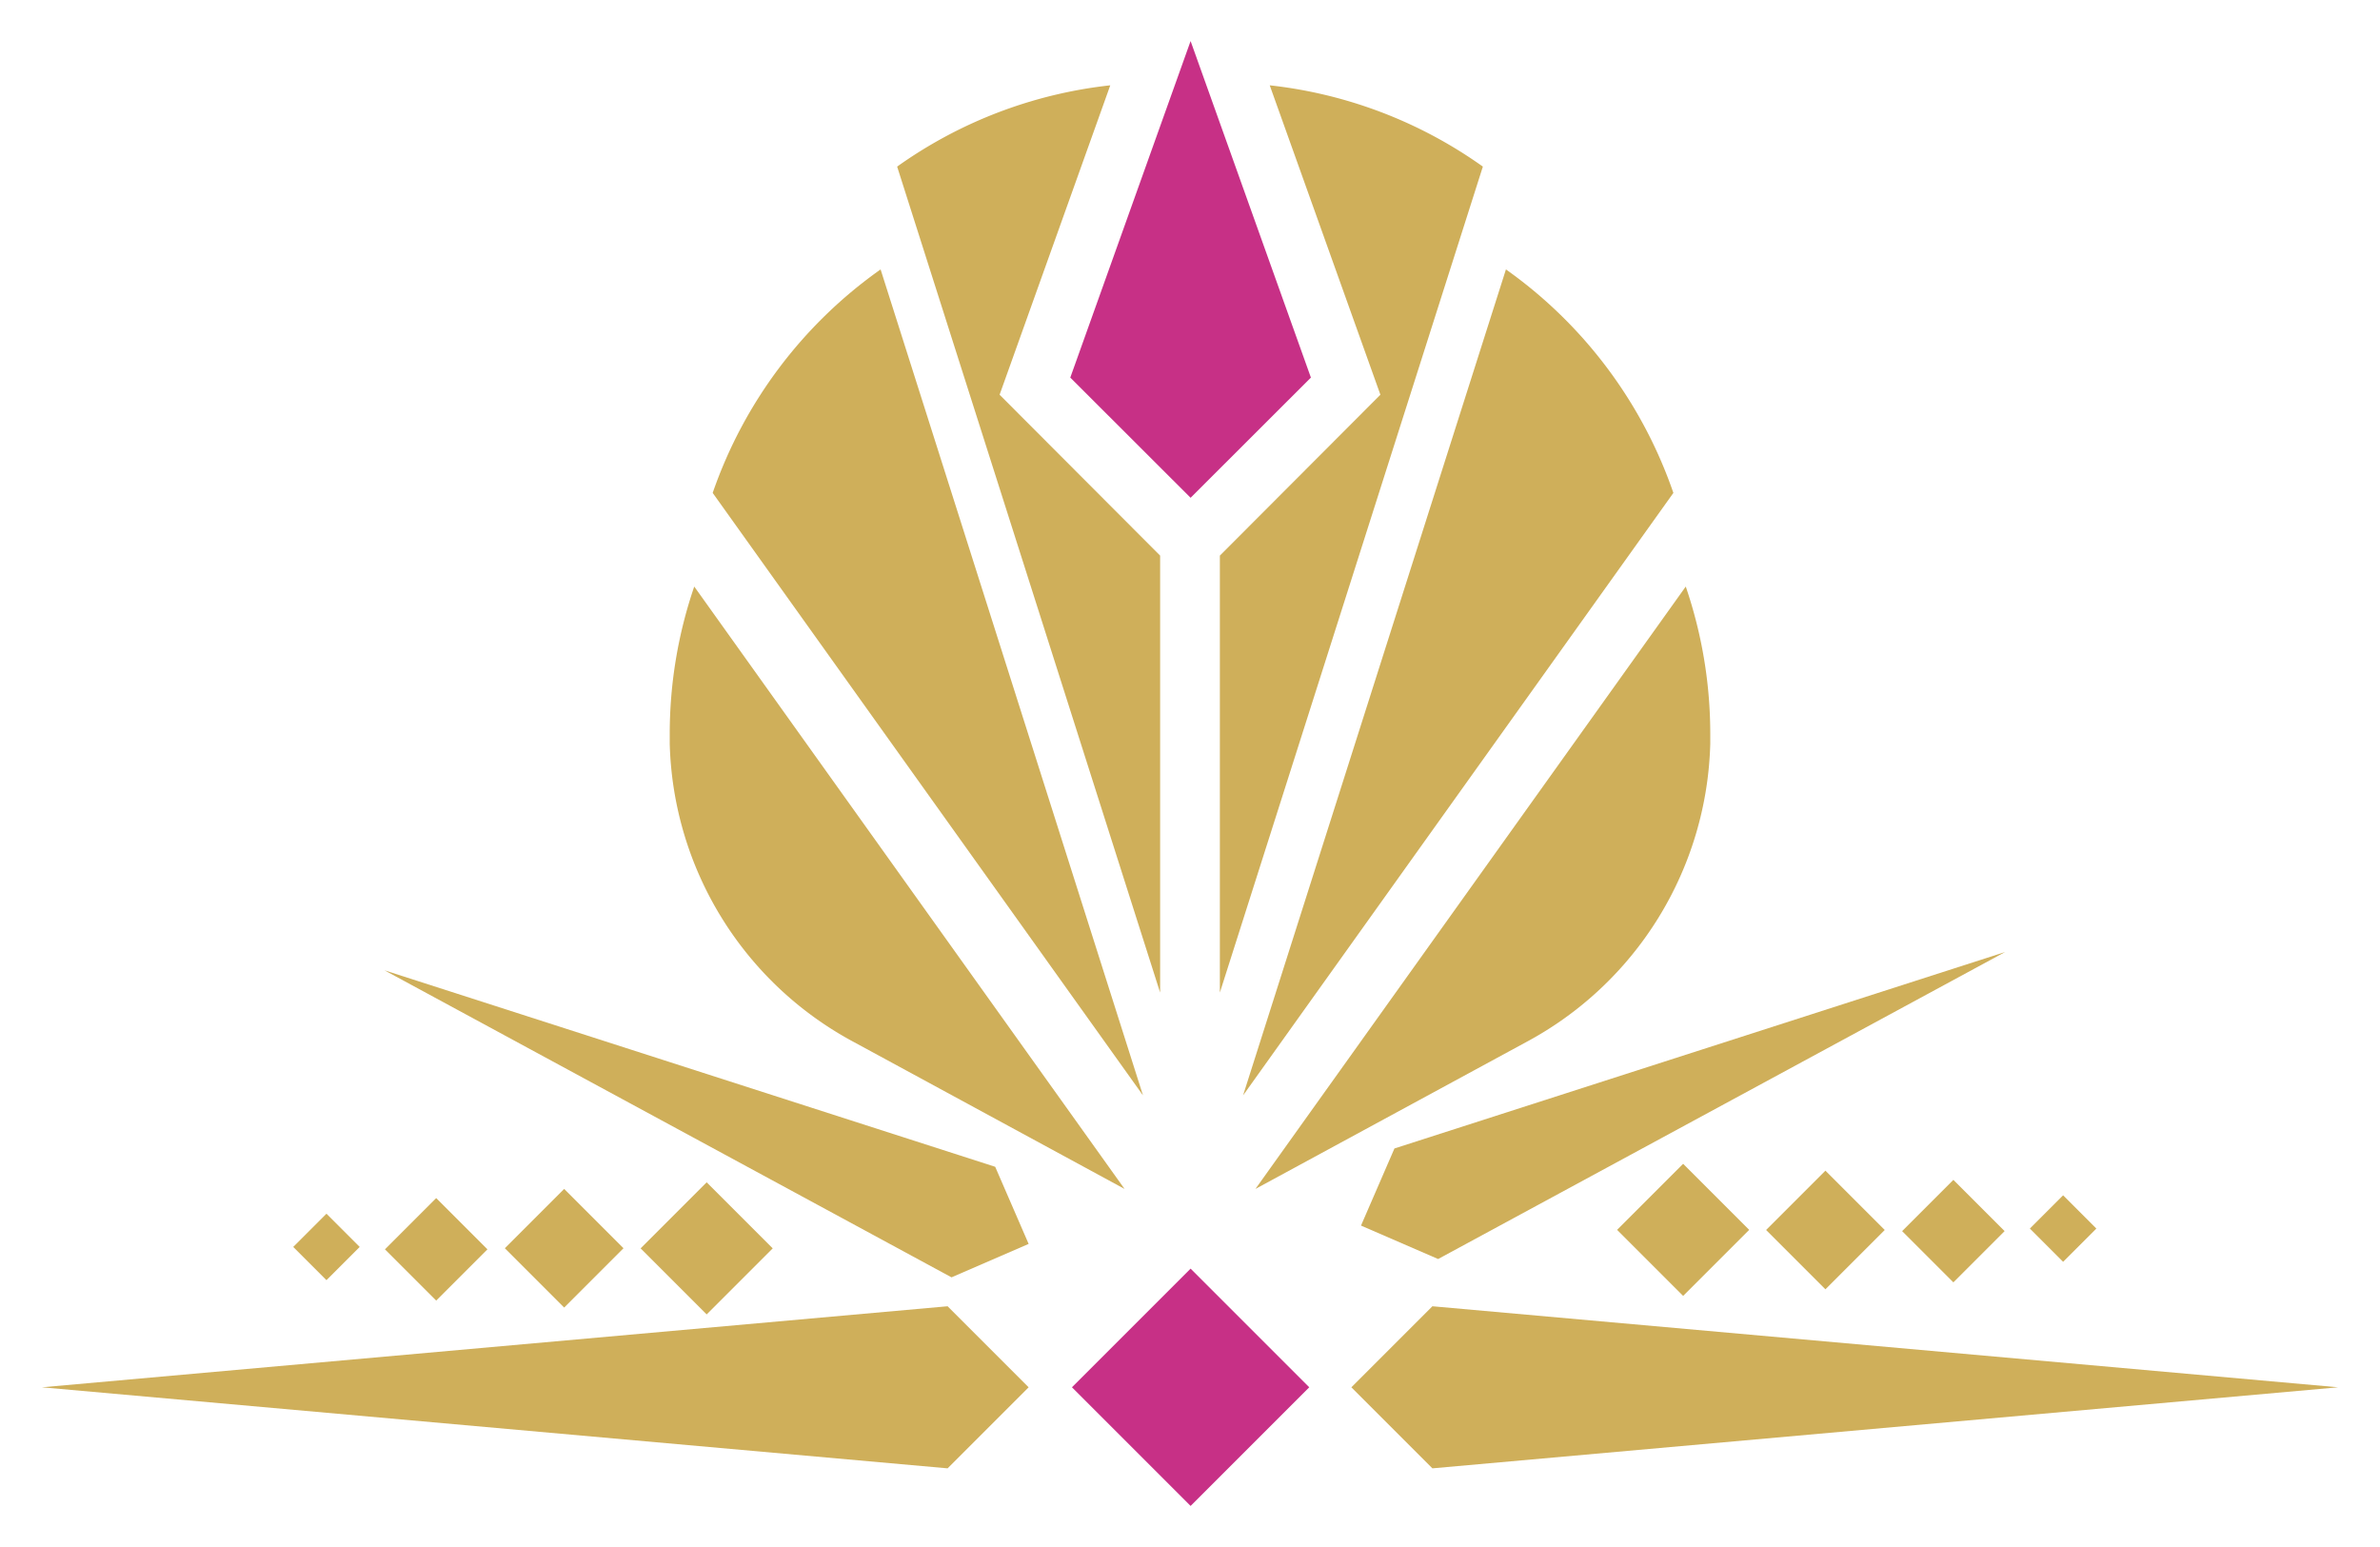 <svg id="Layer_1" data-name="Layer 1" xmlns="http://www.w3.org/2000/svg" width="200" height="130" viewBox="0 0 200 130"><defs><style>.cls-1{fill:#cfaf5a;}.cls-2{fill:#c73086;}</style></defs><polygon class="cls-1" points="79.63 109.77 86.44 116.58 79.63 123.39 3.52 116.58 79.63 109.77"/><polygon class="cls-1" points="120.37 109.77 113.56 116.58 120.37 123.39 196.48 116.58 120.37 109.77"/><polygon class="cls-1" points="83.63 98.05 86.44 104.53 79.96 107.34 32.31 81.54 83.63 98.05"/><path class="cls-1" d="M126.55,22.64,104.46,92.05l36.16-50.63A38.3,38.3,0,0,0,126.55,22.64Z"/><path class="cls-1" d="M74,22.64,96.05,92.05,59.89,41.42A38.3,38.3,0,0,1,74,22.64Z"/><path class="cls-1" d="M141.66,49.29a38.26,38.26,0,0,1,2.06,12.4c0,.28,0,.55,0,.82a29.31,29.31,0,0,1-15.45,25.05L105.5,99.91Z"/><path class="cls-1" d="M58.34,49.29a38.26,38.26,0,0,0-2.06,12.4c0,.28,0,.55,0,.82A29.31,29.31,0,0,0,71.74,87.56L94.5,99.91Z"/><polygon class="cls-2" points="110.16 31.73 100.05 41.83 89.94 31.73 100.05 3.45 110.16 31.73"/><path class="cls-1" d="M84,33.17l9.3-26A38,38,0,0,0,75.39,14l22.1,69.41V46.69Z"/><path class="cls-1" d="M116,33.17l-9.3-26A38,38,0,0,1,124.61,14l-22.1,69.41V46.69Z"/><rect class="cls-2" x="93" y="109.53" width="14.1" height="14.1" transform="translate(-53.13 104.89) rotate(-45)"/><rect class="cls-1" x="55.45" y="100.98" width="7.85" height="7.85" transform="translate(-56.78 72.71) rotate(-45)"/><rect class="cls-1" x="43.89" y="101.37" width="7.05" height="7.05" transform="translate(-60.29 64.25) rotate(-45)"/><rect class="cls-1" x="33.61" y="101.94" width="6.09" height="6.09" transform="translate(-63.5 56.67) rotate(-45)"/><rect class="cls-1" x="25.46" y="102.81" width="3.95" height="3.95" transform="translate(-66.06 50.09) rotate(-45)"/><polygon class="cls-1" points="117.18 96.51 114.37 102.99 120.85 105.8 168.5 80 117.18 96.51"/><rect class="cls-1" x="137.51" y="99.44" width="7.85" height="7.85" transform="translate(168.36 276.45) rotate(-135)"/><rect class="cls-1" x="149.87" y="99.83" width="7.05" height="7.05" transform="translate(188.78 284.91) rotate(-135)"/><rect class="cls-1" x="161.1" y="100.4" width="6.09" height="6.09" transform="translate(207.07 292.67) rotate(-135)"/><rect class="cls-1" x="171.4" y="101.27" width="3.95" height="3.95" transform="translate(222.96 298.84) rotate(-135)"/></svg>